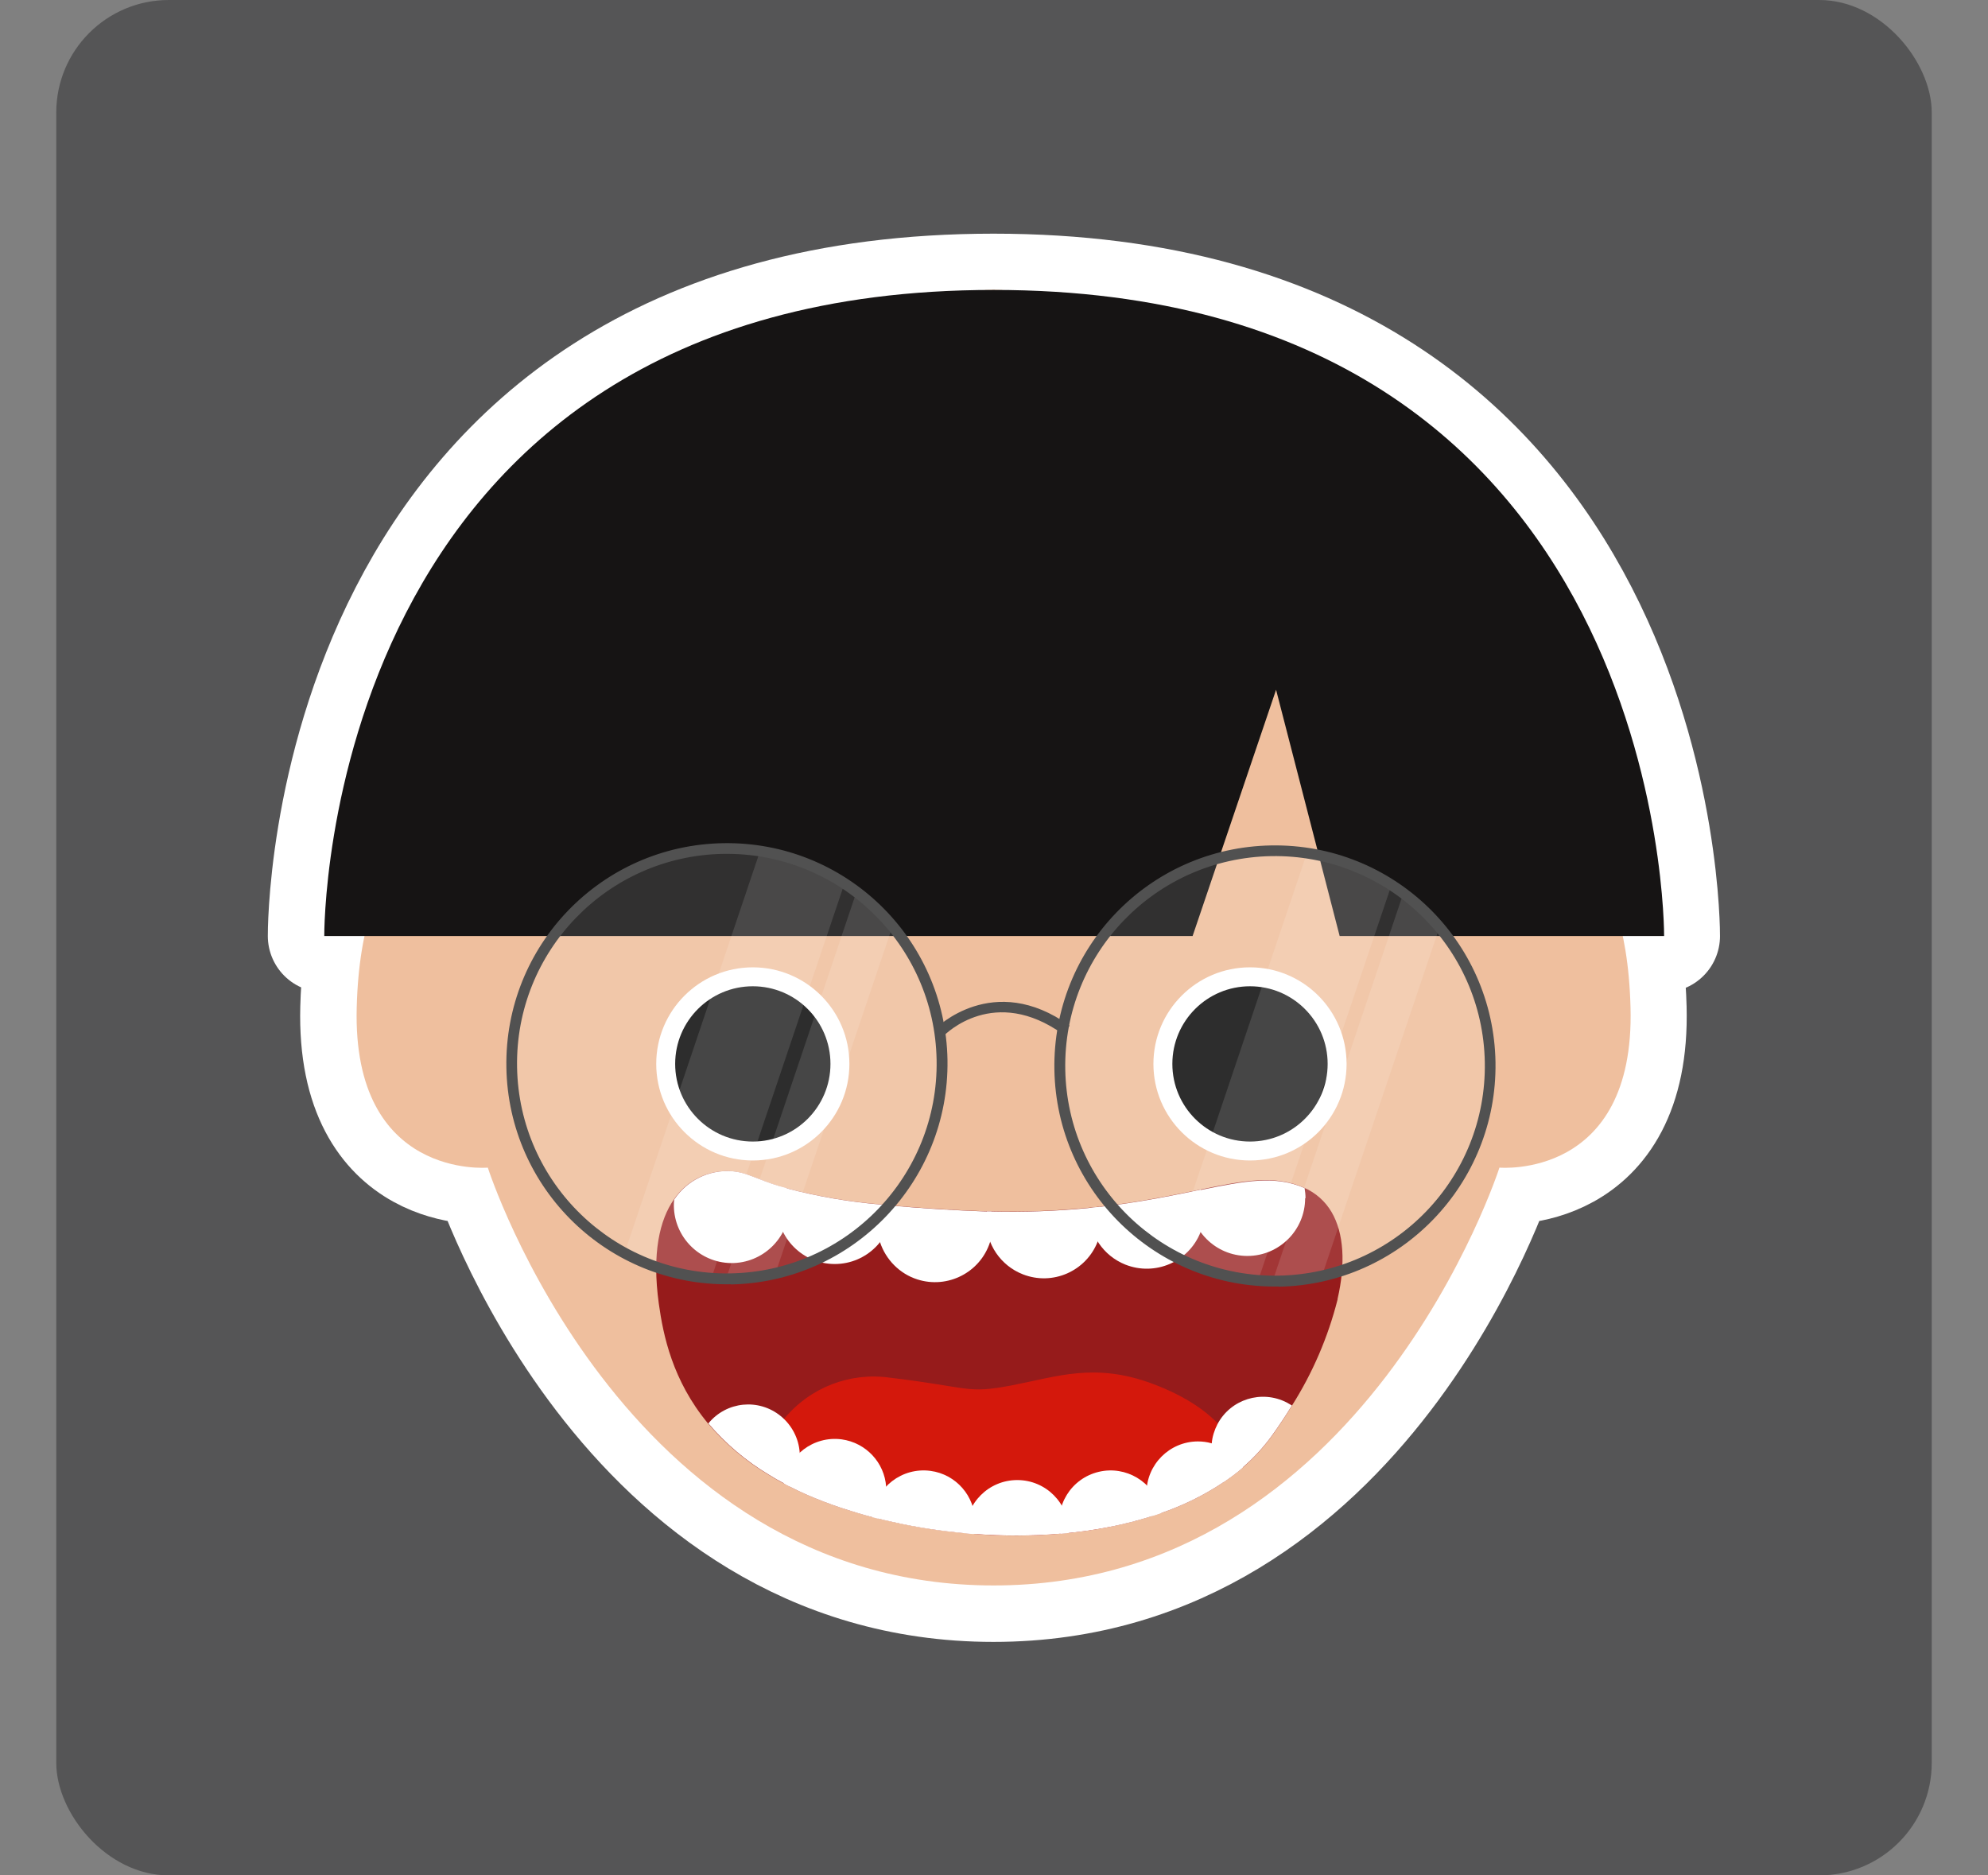 <?xml version="1.0" encoding="UTF-8"?>
<svg xmlns="http://www.w3.org/2000/svg" width="106" height="100" viewBox="0 0 106 100">
  <rect x="0" y="0" width="106" height="100" fill="#808080" stroke="none"/>
  <g id="Hintergrund">
    <rect id="Hintergrund-2" data-name="Hintergrund" x="3" width="100" height="100" rx="6" ry="6" fill="#555556"/>
  </g>
  <g id="Schreihals">
    <path d="M52.97,15.46c-35.97,0-35.69,34.45-35.69,34.45h2.16c-.23,1.07-.39,2.32-.43,3.83-.24,9.18,6.99,8.53,6.99,8.53,0,0,7.15,22.28,26.97,22.28s26.97-22.28,26.97-22.28c0,0,7.23.65,6.99-8.53-.04-1.51-.2-2.76-.43-3.83h2.21s.23-34.45-35.74-34.45h0Z" fill="#483e37" stroke="#fff" stroke-linecap="round" stroke-linejoin="round" stroke-width="6"/>
    <path d="M79.95,62.26s-7.15,22.28-26.97,22.28-26.97-22.28-26.97-22.28c0,0-7.23.65-6.99-8.53.24-9.18,4.67-9.44,4.67-9.44,2.52-28.66,29.29-28.84,29.29-28.84,0,0,26.77.18,29.29,28.84,0,0,4.43.25,4.67,9.44.24,9.18-6.99,8.53-6.99,8.53Z" fill="#efbf9e"/>
    <circle cx="40.14" cy="56.73" r="5.15" fill="#fff"/>
    <circle cx="40.14" cy="56.73" r="4.14" fill="#111"/>
    <circle cx="66.65" cy="56.73" r="5.15" fill="#fff"/>
    <circle cx="66.65" cy="56.73" r="4.14" fill="#111"/>
    <path d="M17.28,49.91h46.31l4.45-13.13,3.39,13.13h17.3s.23-34.45-35.75-34.45c-35.97,0-35.69,34.45-35.69,34.45Z" fill="#161414"/>
    <path d="M71.32,69.29c-.51,2.01-1.33,3.92-2.44,5.67-.33.55-.69,1.08-1.06,1.6-.45.62-.97,1.19-1.55,1.69-.32.28-.66.53-1.01.77-1.04.7-2.16,1.25-3.35,1.66-.16.06-.32.11-.49.16-.75.24-1.5.43-2.27.58h0c-.86.17-1.74.29-2.61.36-1.54.13-3.09.14-4.63.01-.14-.01-.29-.02-.43-.04-1.33-.12-2.66-.32-3.96-.62-.24-.05-.48-.11-.73-.17-.1-.02-.19-.05-.29-.07-.58-.15-1.15-.33-1.71-.51-.62-.21-1.21-.44-1.75-.67h0c-.32-.14-.64-.29-.95-.45-.11-.05-.22-.11-.32-.17-.28-.15-.55-.3-.8-.46-1.22-.73-2.3-1.65-3.22-2.73-1.9-2.29-2.39-4.72-2.62-6.37-.38-2.73.05-4.49.8-5.57.68-1.02,1.85-1.59,3.06-1.51.82.06,1.29.41,2.59.81.11.03.23.07.35.1,1.64.43,3.32.72,5.01.86.2.02.41.04.63.06,1.67.15,3.34.25,5.02.31.09,0,.17,0,.26,0,1.73.04,3.47-.02,5.2-.19.2-.02.4-.04.59-.06,1.89-.21,3.45-.52,4.78-.79.2-.04.4-.08.59-.12,2.34-.49,3.95-.79,5.52-.1.62.27,1.13.72,1.47,1.3.66,1.13.75,2.75.32,4.63h0Z" fill="#961b1b"/>
    <path d="M42.1,64.31c-.03,1.7-1.43,3.06-3.13,3.04-1.67-.03-3.01-1.37-3.04-3.04,0-.12,0-.23.02-.35.68-1.02,1.85-1.59,3.06-1.51.82.06,1.28.41,2.59.81.11.03.23.07.35.1.1.31.15.62.15.95h0Z" fill="#fff"/>
    <path d="M47.59,64.3v.02c0,1.7-1.38,3.08-3.08,3.08s-3.08-1.38-3.08-3.08c0-.36.06-.71.18-1.05.11.03.23.07.35.1,1.64.43,3.32.72,5.01.86.2.02.41.04.63.06Z" fill="#fff"/>
    <path d="M52.94,65.28c0,.32-.05.64-.15.95-.52,1.62-2.26,2.51-3.88,1.99-.94-.3-1.68-1.05-1.99-1.99-.1-.31-.15-.62-.15-.95,0-.36.06-.71.18-1.05.2.02.41.04.63.06,1.67.15,3.34.25,5.02.31.09,0,.17,0,.26,0,.05.22.07.45.07.67h0Z" fill="#fff"/>
    <path d="M58.74,65.08c0,.38-.07.76-.21,1.12-.62,1.59-2.41,2.37-3.99,1.75-1.18-.46-1.96-1.6-1.96-2.87,0-.16.01-.32.04-.48.09,0,.17,0,.26,0,1.73.04,3.47-.02,5.2-.19.2-.02.4-.04.59-.06.06.23.08.48.08.72h0Z" fill="#fff"/>
    <path d="M64.23,64.57c0,.39-.07.78-.22,1.14-.63,1.58-2.42,2.35-4.01,1.72-1.17-.47-1.94-1.6-1.94-2.87,0-.05,0-.1,0-.15.2-.02.4-.04.59-.06,1.89-.21,3.45-.52,4.78-.79.2-.04.4-.08.59-.12.14.36.21.74.21,1.12Z" fill="#fff"/>
    <path d="M69.59,63.89c0,1.7-1.38,3.08-3.08,3.08s-3.08-1.38-3.08-3.08h0c0-.11,0-.22.02-.32l.59-.12c2.34-.48,3.95-.79,5.52-.1.03.18.05.36.05.54Z" fill="#fff"/>
    <path d="M65.32,76.45l-.3.66-.34.75-.79,1.75s-.87.38-2.02.82c-.17.07-.35.14-.52.2-.7.27-1.47.55-2.18.78h0c-.86.17-1.74.29-2.61.36-1.54.13-3.09.14-4.63.01-.14-.01-.29-.02-.43-.04-1.33-.12-2.66-.32-3.96-.62-.22-.08-.45-.16-.68-.25-.11-.04-.21-.08-.32-.12-1.06-.38-2.08-.72-2.5-.8-.33-.07-.65-.16-.97-.27h0c-.32-.14-.64-.29-.95-.45-.11-.05-.22-.11-.32-.17-.28-.15-.55-.3-.8-.46l.27-2.19c.16-.28.35-.54.56-.78,1.37-1.65,3.49-2.47,5.61-2.17,4.3.51,4.07.88,6.51.41,2.44-.47,4.41-1.22,7.46-.1,1.96.72,3.03,1.61,3.54,2.15.15.15.28.32.4.5h0Z" fill="#d4180c"/>
    <path d="M66.27,78.25c-.32.28-.66.53-1.01.77-1.04.7-2.16,1.25-3.35,1.66-.16.06-.32.11-.49.16-.03-.06-.06-.13-.09-.2-.13-.33-.2-.68-.2-1.03,0-1.51,1.22-2.74,2.73-2.75,0,0,0,0,.01,0,.24,0,.49.03.73.1.14.04.27.09.4.14.53.24.97.63,1.25,1.13h0Z" fill="#fff"/>
    <path d="M68.88,74.95c-.33.55-.69,1.08-1.06,1.6-.45.62-.97,1.19-1.55,1.69-.32.28-.66.53-1.01.77-.43-.5-.66-1.13-.66-1.79,0-.09,0-.18.01-.26.03-.35.14-.7.3-1.01.7-1.34,2.36-1.86,3.71-1.16.09.05.17.1.26.15ZM42.64,77.64c0,.58-.19,1.15-.53,1.62-.11-.05-.22-.11-.32-.17-.28-.15-.55-.3-.8-.46-1.22-.73-2.3-1.65-3.22-2.73.96-1.18,2.69-1.35,3.86-.39.59.48.96,1.19,1.01,1.95,0,.06,0,.12,0,.18Z" fill="#fff"/>
    <path d="M47.25,79.47c0,.5-.14,1-.4,1.43-.01.02-.03.05-.04.07-.1-.02-.19-.05-.29-.07-.58-.15-1.15-.33-1.71-.51-.62-.21-1.21-.44-1.75-.67h0c-.32-.14-.64-.29-.95-.45-.11-.05-.22-.11-.32-.17.2-1.5,1.59-2.55,3.09-2.35,1.29.18,2.28,1.23,2.37,2.53,0,.06,0,.13,0,.2h0Z" fill="#fff"/>
    <path d="M52,81.14c0,.22-.03.44-.08.66-.14-.01-.29-.02-.43-.04-1.33-.12-2.66-.32-3.96-.62-.24-.05-.48-.11-.73-.17-.1-.02-.19-.05-.29-.07,0-.04,0-.08.01-.11.2-1.5,1.58-2.56,3.09-2.36,1.36.18,2.38,1.34,2.38,2.72h0Z" fill="#fff"/>
    <path d="M56.98,81.68s0,.04,0,.06c-.14.02-.29.03-.43.04-1.54.13-3.09.13-4.63.01-.14-.01-.29-.02-.43-.04,0-.03,0-.05,0-.08,0-1.52,1.23-2.75,2.75-2.75s2.75,1.23,2.75,2.75h0Z" fill="#fff"/>
    <path d="M61.92,80.68c-.16.06-.32.11-.49.16-.75.24-1.5.43-2.27.58h0c-.86.17-1.74.29-2.61.36-.35-1.48.56-2.95,2.04-3.3,1.44-.34,2.9.53,3.28,1.96.02.08.04.16.05.24h0Z" fill="#fff"/>
    <circle cx="68.2" cy="56.83" r="11.48" fill="#fff" isolation="isolate" opacity=".12"/>
    <path d="M56.7,55.16c-3.68-2.65-6.28-.03-6.39.08l-.42-.4s3.06-3.09,7.14-.15l-.34.47Z" fill="#515151"/>
    <path d="M69.71,45.41l-7.22,21.42c1.42.78,3,1.25,4.62,1.37l7.11-21.09-4.51-1.7ZM76.78,49.37l-6.27,18.59c-.76.17-1.54.26-2.32.28-.11,0-.21,0-.31,0l6.97-20.68c.71.53,1.36,1.14,1.93,1.82h0ZM50.23,56.52c.11,6.33-4.93,11.56-11.26,11.67,0,0-.01,0-.02,0-.11,0-.21,0-.31,0-.26,0-.52-.01-.77-.03-1.62-.12-3.2-.59-4.62-1.37-5.56-3.04-7.6-10.02-4.56-15.58,1.98-3.62,5.75-5.89,9.87-5.97.64-.01,1.28.03,1.91.13,1.61.24,3.15.82,4.51,1.7.21.14.42.29.63.45.71.53,1.36,1.14,1.93,1.82,1.7,2.01,2.65,4.55,2.69,7.19Z" fill="#fff" isolation="isolate" opacity=".12"/>
    <path d="M68.18,68.6c-6.5.11-11.85-5.06-11.96-11.56-.11-6.5,5.06-11.85,11.56-11.96,6.5-.11,11.85,5.06,11.96,11.56.1,6.49-5.07,11.85-11.56,11.97ZM67.79,45.65c-6.18.11-11.1,5.2-10.99,11.38.11,6.18,5.2,11.1,11.38,10.99s11.1-5.2,10.99-11.38c0,0,0,0,0,0-.11-6.17-5.2-11.09-11.38-10.99Z" fill="#515151"/>
    <path d="M40.53,45.37l-7.22,21.42c1.42.78,3,1.25,4.62,1.37l7.11-21.09-4.51-1.7ZM47.61,49.33l-6.27,18.59c-.76.17-1.54.26-2.32.28-.11,0-.21,0-.31,0l6.97-20.68c.71.53,1.36,1.14,1.93,1.82Z" fill="#fff" isolation="isolate" opacity=".12"/>
    <path d="M38.96,68.48c-6.5.11-11.85-5.06-11.96-11.56-.11-6.5,5.06-11.85,11.56-11.96,6.5-.11,11.85,5.06,11.96,11.56.1,6.49-5.07,11.85-11.56,11.97ZM38.56,45.53c-6.18.11-11.1,5.2-10.99,11.38.11,6.18,5.2,11.1,11.38,10.99,6.18-.11,11.1-5.2,10.99-11.38h0c-.11-6.17-5.2-11.09-11.38-10.99h0Z" fill="#515151"/>
  </g>
</svg>